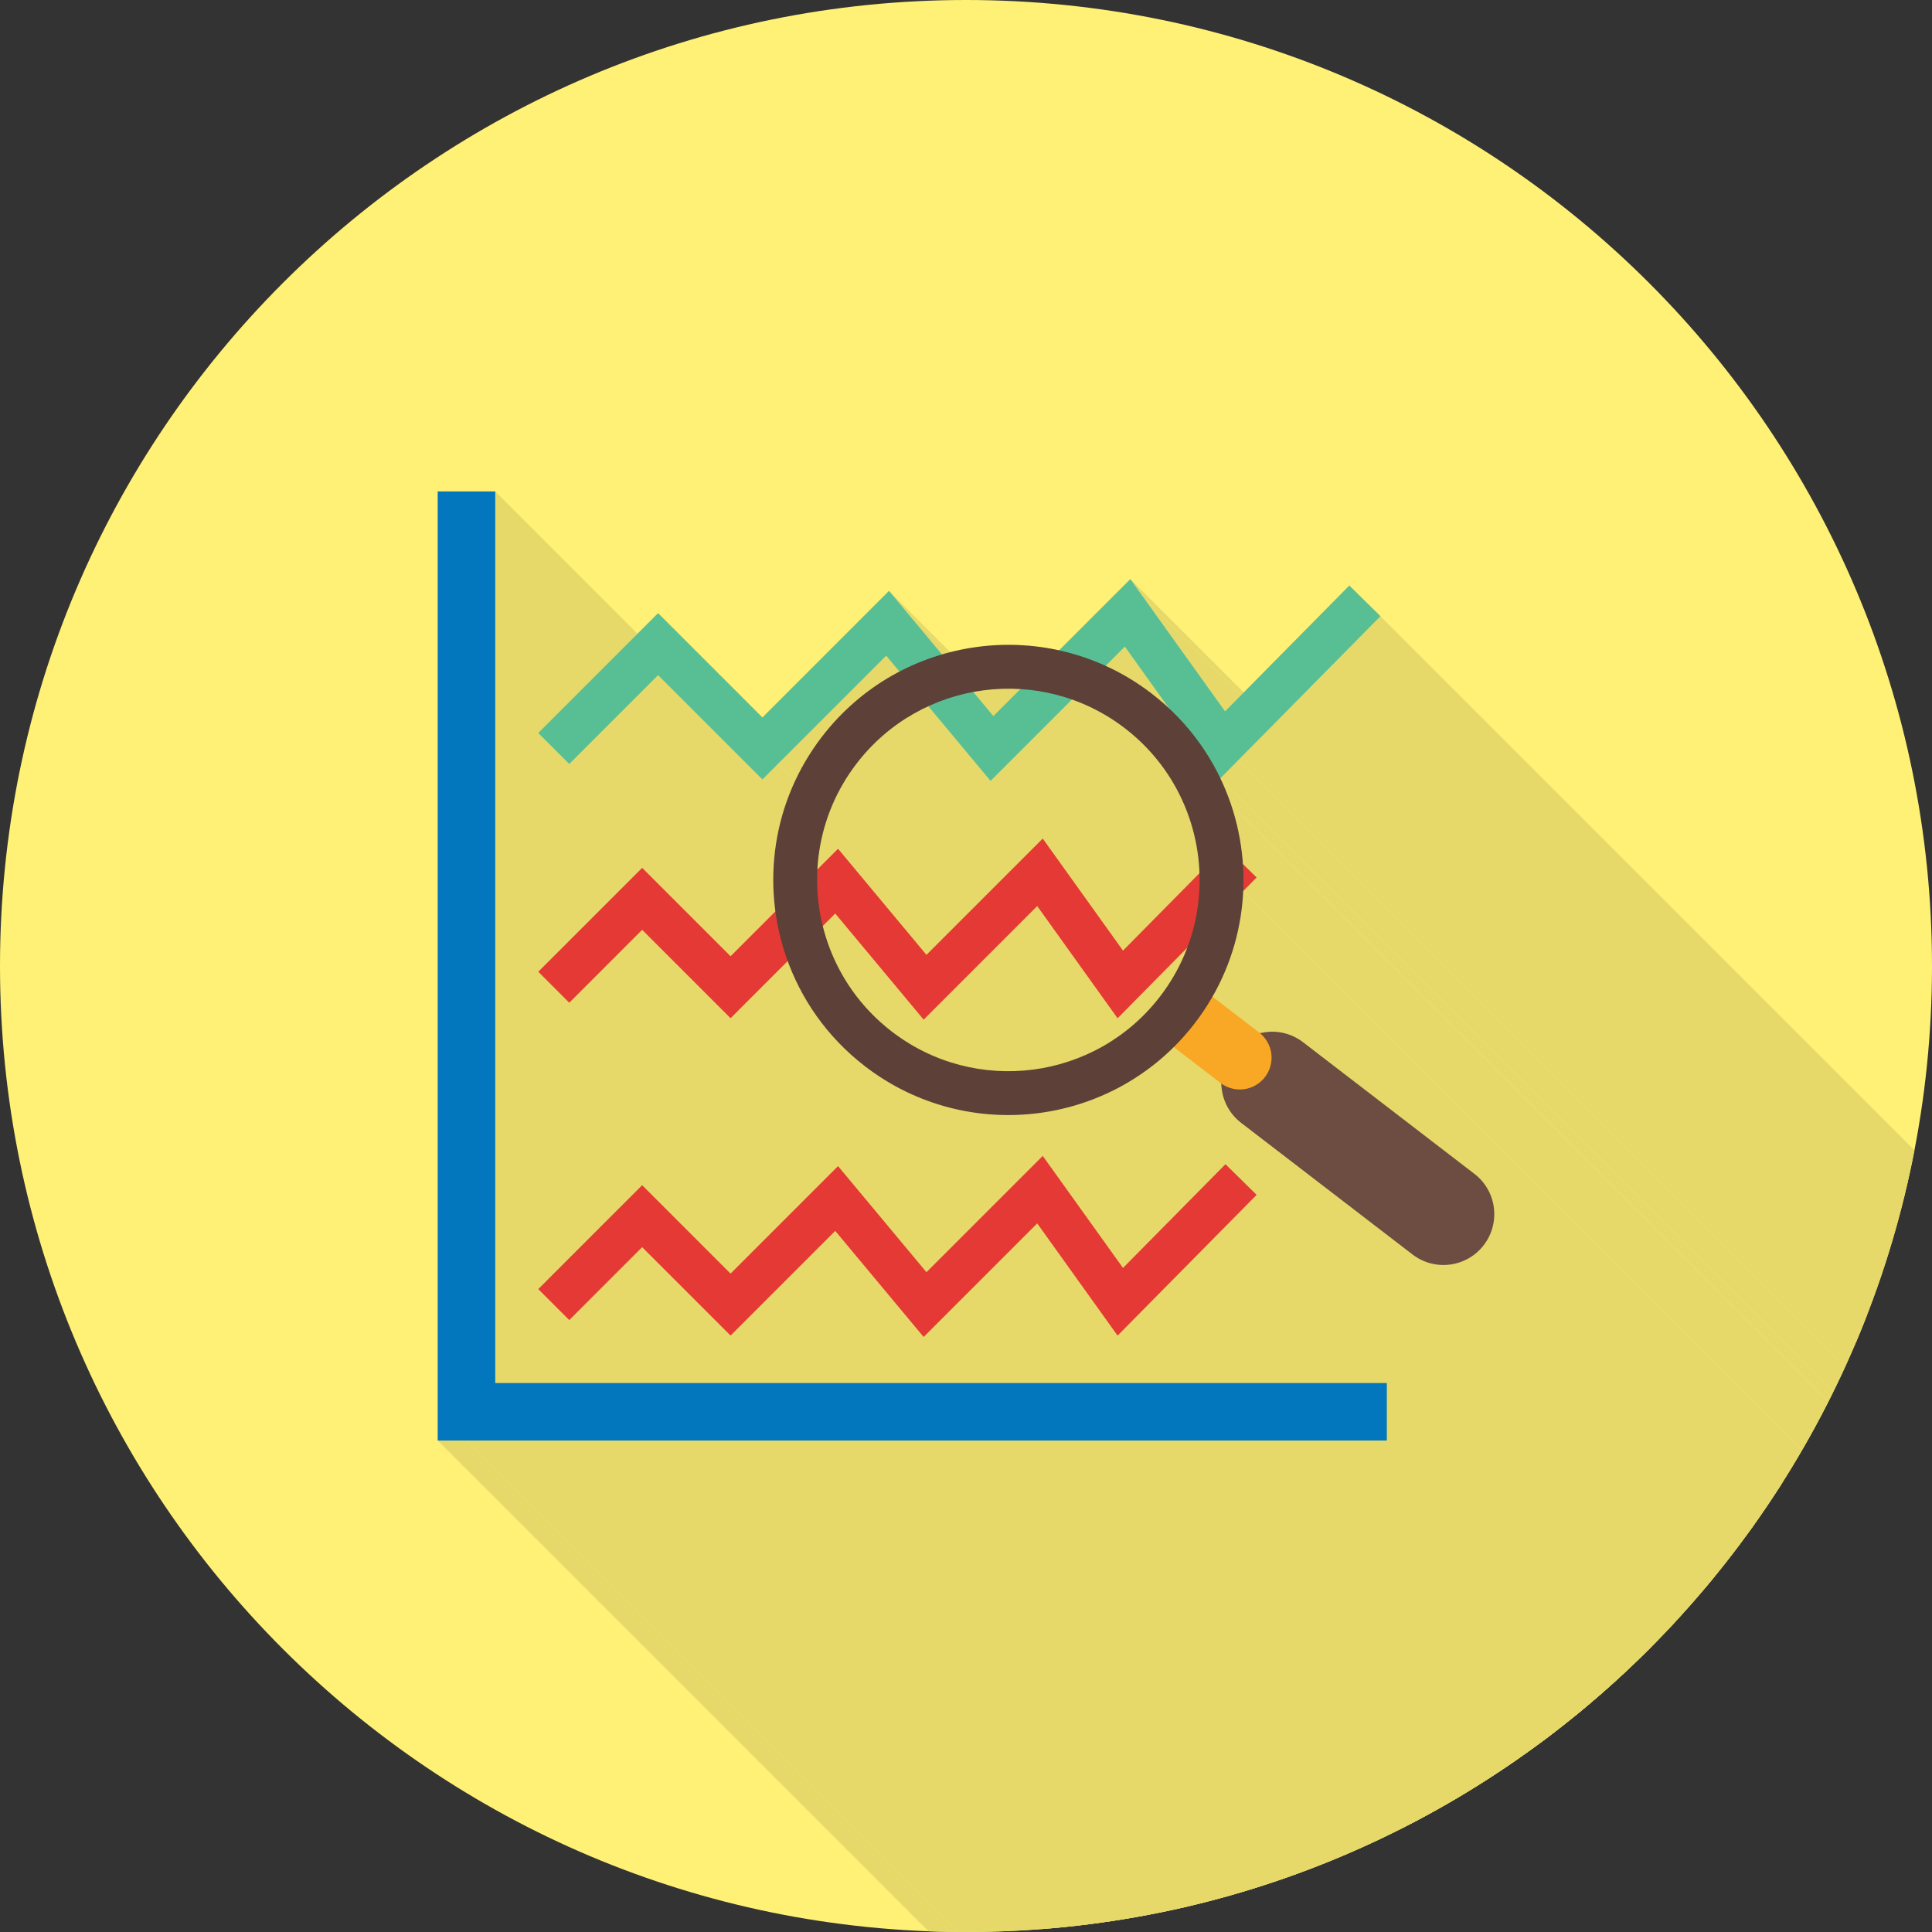 <?xml version="1.0" encoding="UTF-8"?>
<!-- Creator: CorelDRAW -->
<svg xmlns="http://www.w3.org/2000/svg" xml:space="preserve" width="2048px" height="2048px" style="shape-rendering:geometricPrecision; text-rendering:geometricPrecision; image-rendering:optimizeQuality; fill-rule:evenodd; clip-rule:evenodd"
viewBox="0 0 2048 2048">
 <rect x="0" y="0" width="2048" height="2048" fill="#333333" stroke="none"/>
 <defs>
  <style type="text/css">
   <![CDATA[
    .fil2 {fill:none}
    .fil8 {fill:#5D4037}
    .fil7 {fill:#6D4C41}
    .fil1 {fill:#E6D96A}
    .fil6 {fill:#F9A825}
    .fil0 {fill:#FFF176}
    .fil5 {fill:#58BF95;fill-rule:nonzero}
    .fil3 {fill:#0277BD;fill-rule:nonzero}
    .fil4 {fill:#E53935;fill-rule:nonzero}
   ]]>
  </style>
   <clipPath id="id0">
    <path d="M1024 0c565.541,0 1024,458.459 1024,1024 0,565.541 -458.459,1024 -1024,1024 -565.541,0 -1024,-458.459 -1024,-1024 0,-565.541 458.459,-1024 1024,-1024z"/>
   </clipPath>
 </defs>
 <g id="Layer_x0020_1">
  <path class="fil0" d="M1024 0c565.541,0 1024,458.459 1024,1024 0,565.541 -458.459,1024 -1024,1024 -565.541,0 -1024,-458.459 -1024,-1024 0,-565.541 458.459,-1024 1024,-1024z"/>
  <g style="clip-path:url(#id0)">
   <g id="_308719984">
    <g>
     <polygon id="_3030867281" class="fil1" points="942.414,626.367 2078.3,1762.25 2094.59,1781.8 958.704,645.917 "/>
     <polygon id="_303086416" class="fil1" points="939.427,695.047 2075.31,1830.93 1960.51,1945.73 824.624,809.849 "/>
     <polygon id="_303086320" class="fil1" points="1294.61,1148.63 2430.49,2284.51 2429.85,2284.02 1293.97,1148.13 "/>
     <polygon id="_303086656" class="fil1" points="524.974,520.957 1660.86,1656.84 1660.86,2601.95 524.974,1466.07 "/>
     <polygon id="_303087304" class="fil1" points="1293.97,1148.13 2429.85,2284.02 2429.77,2283.95 2429.69,2283.89 2429.61,2283.83 2429.53,2283.77 2429.45,2283.71 2429.37,2283.65 2429.3,2283.59 2429.22,2283.53 1293.34,1147.64 1293.41,1147.71 1293.49,1147.77 1293.57,1147.83 1293.65,1147.89 1293.73,1147.95 1293.81,1148.01 1293.89,1148.07 "/>
     <polygon id="_303087520" class="fil1" points="1293.34,1147.64 2429.22,2283.53 2380.14,2245.83 1244.26,1109.95 "/>
     <polygon id="_303087088" class="fil1" points="697.137,936.377 1833.02,2072.26 1910.31,2149.55 774.425,1013.67 "/>
     <polygon id="_303087280" class="fil1" points="697.6,715.675 1833.48,1851.56 1739.31,1945.73 603.426,809.849 "/>
     <polygon id="_303087736" class="fil1" points="680.714,919.954 1816.59,2055.84 1833.02,2072.26 697.137,936.377 "/>
     <polygon id="_303087112" class="fil1" points="824.624,809.849 1960.51,1945.73 1944.08,1962.16 808.201,826.273 "/>
     <polygon id="_303087352" class="fil1" points="790.848,1062.94 1926.73,2198.82 1910.31,2215.24 774.425,1079.36 "/>
     <polygon id="_303087472" class="fil1" points="680.714,985.648 1816.59,2121.53 1739.31,2198.82 603.426,1062.94 "/>
     <polygon id="_303087568" class="fil1" points="834.99,1018.79 1970.87,2154.68 1926.73,2198.82 790.848,1062.94 "/>
     <polygon id="_303087640" class="fil1" points="1244.26,1109.95 2380.14,2245.83 2371.82,2253.72 2363.2,2261.16 2354.31,2268.15 2345.16,2274.7 2335.77,2280.79 2326.15,2286.43 2316.33,2291.61 2306.32,2296.33 2296.13,2300.59 2285.79,2304.39 2275.31,2307.72 2264.7,2310.59 2253.99,2312.98 2243.19,2314.91 2232.32,2316.36 2221.4,2317.33 2210.44,2317.82 2199.45,2317.84 2188.46,2317.37 2177.49,2316.41 2166.54,2314.97 2155.65,2313.04 2144.81,2310.61 2134.06,2307.7 2123.4,2304.28 2112.86,2300.37 2102.45,2295.95 2092.19,2291.04 2082.09,2285.61 2072.18,2279.68 2062.47,2273.24 2052.97,2266.29 917.088,1130.41 926.586,1137.36 936.3,1143.8 946.214,1149.73 956.31,1155.15 966.57,1160.07 976.98,1164.49 987.522,1168.4 998.178,1171.81 1008.93,1174.73 1019.77,1177.15 1030.66,1179.09 1041.61,1180.53 1052.58,1181.48 1063.57,1181.95 1074.55,1181.94 1085.52,1181.45 1096.44,1180.47 1107.31,1179.02 1118.11,1177.1 1128.82,1174.71 1139.43,1171.84 1149.91,1168.51 1160.25,1164.71 1170.44,1160.45 1180.45,1155.72 1190.27,1150.54 1199.89,1144.91 1209.28,1138.81 1218.43,1132.27 1227.32,1125.27 1235.94,1117.83 "/>
     <polygon id="_303087064" class="fil1" points="958.704,645.917 2094.59,1781.8 2134.41,1829.59 998.53,693.708 "/>
     <polygon id="_303088552" class="fil1" points="1315.65,1190.26 2451.53,2326.14 2450.29,2325.16 2449.08,2324.14 2447.91,2323.1 2446.77,2322.02 2445.68,2320.93 1309.79,1185.04 1310.89,1186.14 1312.03,1187.21 1313.2,1188.26 1314.41,1189.27 "/>
     <polygon id="_303087832" class="fil1" points="917.088,1130.41 2052.97,2266.29 2049.36,2263.47 2045.82,2260.6 2042.35,2257.67 2038.94,2254.69 2035.6,2251.66 2032.33,2248.59 896.444,1112.71 899.72,1115.78 903.061,1118.81 906.468,1121.79 909.942,1124.71 913.482,1127.59 "/>
     <polygon id="_303088168" class="fil1" points="1317.87,944.565 2453.75,2080.45 2453.56,2084.06 2453.31,2087.67 2453.02,2091.28 2452.66,2094.88 2452.26,2098.49 2451.81,2102.09 2451.3,2105.68 2450.73,2109.27 2450.12,2112.85 2449.45,2116.43 2448.73,2120 2447.96,2123.57 2447.13,2127.13 2446.25,2130.67 2445.31,2134.21 2444.33,2137.74 2443.28,2141.26 2442.19,2144.77 2441.04,2148.27 2439.84,2151.75 2438.58,2155.23 2437.27,2158.68 2435.9,2162.13 2434.49,2165.56 2433.01,2168.97 2431.48,2172.37 2429.9,2175.76 2428.27,2179.12 2426.57,2182.47 2424.83,2185.8 2423.03,2189.12 2421.17,2192.41 1285.29,1056.53 1287.15,1053.23 1288.95,1049.92 1290.69,1046.59 1292.38,1043.24 1294.02,1039.88 1295.6,1036.49 1297.13,1033.09 1298.6,1029.68 1300.02,1026.25 1301.39,1022.8 1302.7,1019.34 1303.96,1015.87 1305.16,1012.39 1306.31,1008.89 1307.4,1005.38 1308.44,1001.86 1309.43,998.331 1310.37,994.792 1311.25,991.243 1312.07,987.687 1312.85,984.122 1313.57,980.551 1314.24,976.972 1314.85,973.387 1315.41,969.798 1315.92,966.203 1316.38,962.604 1316.78,959 1317.13,955.394 1317.43,951.786 1317.68,948.177 "/>
     <polygon id="_303087808" class="fil1" points="1569.06,1249.8 2704.94,2385.69 2706.76,2387.68 2708.46,2389.74 2710.05,2391.88 2711.52,2394.07 2712.87,2396.33 2714.11,2398.64 2715.23,2401 2716.23,2403.4 2717.11,2405.85 2717.87,2408.33 2718.51,2410.84 2719.03,2413.37 2719.42,2415.93 2719.7,2418.5 2719.85,2421.08 2719.88,2423.67 2719.78,2426.27 2719.56,2428.86 2719.21,2431.44 2718.74,2434.01 2718.14,2436.56 2717.41,2439.09 2716.56,2441.59 2715.57,2444.06 2714.46,2446.49 2713.22,2448.89 2711.85,2451.24 2710.34,2453.53 2708.71,2455.77 1572.83,1319.89 1574.46,1317.65 1575.97,1315.35 1577.34,1313.01 1578.58,1310.61 1579.69,1308.18 1580.68,1305.71 1581.53,1303.2 1582.26,1300.67 1582.86,1298.12 1583.33,1295.55 1583.68,1292.97 1583.9,1290.38 1584,1287.79 1583.97,1285.2 1583.82,1282.62 1583.54,1280.05 1583.15,1277.49 1582.63,1274.95 1581.99,1272.45 1581.23,1269.96 1580.35,1267.52 1579.35,1265.12 1578.23,1262.76 1576.99,1260.45 1575.64,1258.19 1574.17,1255.99 1572.58,1253.86 1570.88,1251.8 "/>
     <polygon id="_303088216" class="fil1" points="1198.23,613.87 2334.11,1749.75 2350.05,1772.01 1214.17,636.128 "/>
     <polygon id="_303087904" class="fil1" points="1214.17,636.128 2350.05,1772.01 2434.53,1889.94 1298.64,754.056 "/>
     <polygon id="_303088384" class="fil1" points="1463.37,653.202 2599.25,1789.08 2448.17,1942.04 1312.29,806.162 "/>
     <polygon id="_303087952" class="fil1" points="1312.29,806.162 2448.17,1942.04 2429.55,1960.9 1293.67,825.02 "/>
     <polygon id="_303088456" class="fil1" points="1293.67,825.02 2429.55,1960.9 2430.35,1962.59 2431.13,1964.27 2431.9,1965.97 2432.66,1967.67 2433.41,1969.37 2434.14,1971.08 2434.86,1972.79 2435.57,1974.51 2436.26,1976.23 2436.94,1977.96 2437.61,1979.69 2438.26,1981.43 2438.91,1983.17 2439.53,1984.91 2440.15,1986.66 2440.75,1988.41 1304.87,852.529 1304.27,850.776 1303.65,849.028 1303.02,847.285 1302.38,845.545 1301.73,843.809 1301.06,842.077 1300.38,840.35 1299.69,838.628 1298.98,836.91 1298.26,835.197 1297.53,833.488 1296.78,831.785 1296.02,830.085 1295.25,828.392 1294.47,826.704 "/>
     <polygon id="_303088144" class="fil1" points="1304.87,852.529 2440.75,1988.41 2441.39,1990.34 2442.02,1992.27 2442.64,1994.2 2443.23,1996.14 2443.81,1998.08 2444.38,2000.03 2444.93,2001.98 2445.46,2003.94 2445.98,2005.9 2446.48,2007.86 2446.96,2009.83 2447.43,2011.79 2447.88,2013.77 2448.32,2015.75 2448.74,2017.72 2449.15,2019.71 2449.54,2021.69 2449.91,2023.68 2450.27,2025.68 2450.61,2027.67 2450.93,2029.67 2451.24,2031.67 2451.53,2033.67 2451.81,2035.67 2452.07,2037.68 2452.31,2039.69 2452.54,2041.7 2452.75,2043.71 2452.95,2045.72 2453.12,2047.74 2453.29,2049.76 2453.43,2051.77 1317.55,915.892 1317.41,913.874 1317.24,911.857 1317.06,909.842 1316.87,907.828 1316.66,905.815 1316.43,903.805 1316.19,901.797 1315.93,899.79 1315.65,897.786 1315.36,895.784 1315.05,893.785 1314.73,891.787 1314.38,889.794 1314.03,887.801 1313.66,885.812 1313.27,883.825 1312.86,881.842 1312.44,879.863 1312,877.886 1311.55,875.912 1311.08,873.943 1310.6,871.977 1310.1,870.014 1309.58,868.054 1309.05,866.098 1308.5,864.147 1307.93,862.201 1307.35,860.257 1306.75,858.318 1306.14,856.384 1305.51,854.454 "/>
     <polygon id="_303088960" class="fil1" points="1332.08,930.179 2467.96,2066.06 2453.75,2080.45 1317.87,944.565 "/>
     <polygon id="_303089104" class="fil1" points="1572.83,1319.89 2708.71,2455.77 2706.97,2457.93 2705.14,2459.97 2703.23,2461.9 2701.24,2463.71 2699.18,2465.41 2697.05,2467 2694.86,2468.47 2692.6,2469.82 2690.3,2471.05 2687.94,2472.17 2685.54,2473.17 2683.09,2474.05 2680.62,2474.81 2678.11,2475.45 2675.58,2475.97 2673.02,2476.36 2670.45,2476.64 2667.87,2476.79 2665.28,2476.82 2662.69,2476.72 2660.1,2476.5 2657.52,2476.15 2654.95,2475.68 2652.4,2475.08 2649.87,2474.35 2647.37,2473.5 2644.9,2472.51 2642.46,2471.4 2640.07,2470.16 2637.72,2468.78 2635.42,2467.28 2633.18,2465.64 1497.3,1329.76 1499.54,1331.4 1501.84,1332.9 1504.19,1334.27 1506.58,1335.52 1509.02,1336.63 1511.49,1337.61 1513.99,1338.47 1516.52,1339.2 1519.07,1339.8 1521.64,1340.27 1524.22,1340.62 1526.81,1340.84 1529.4,1340.93 1531.99,1340.91 1534.57,1340.76 1537.14,1340.48 1539.69,1340.08 1542.23,1339.57 1544.74,1338.93 1547.21,1338.17 1549.65,1337.29 1552.06,1336.29 1554.41,1335.17 1556.72,1333.94 1558.97,1332.59 1561.17,1331.12 1563.3,1329.53 1565.36,1327.83 1567.35,1326.02 1569.26,1324.09 1571.09,1322.05 "/>
     <polygon id="_303089056" class="fil1" points="1497.3,1329.76 2633.18,2465.64 2451.53,2326.14 1315.65,1190.26 "/>
     <polygon id="_303089008" class="fil1" points="1105.35,1225.31 2241.23,2361.19 2257.17,2383.45 1121.29,1247.56 "/>
     <polygon id="_303088648" class="fil1" points="680.714,1256.35 1816.59,2392.23 1833.02,2408.66 697.137,1272.77 "/>
     <polygon id="_303088624" class="fil1" points="494.487,1527.04 1630.37,2662.92 1599.88,2662.92 464,1527.04 "/>
     <polygon id="_303089224" class="fil1" points="697.137,1272.77 1833.02,2408.66 1910.31,2485.94 774.425,1350.06 "/>
     <polygon id="_303089296" class="fil1" points="888.374,1236.11 2024.26,2372 2040.54,2391.55 904.664,1255.67 "/>
     <polygon id="_303088576" class="fil1" points="904.664,1255.67 2040.54,2391.55 2117.97,2484.45 982.084,1348.57 "/>
     <polygon id="_303088696" class="fil1" points="1121.29,1247.56 2257.17,2383.45 2326.3,2479.96 1190.42,1344.07 "/>
     <polygon id="_303089680" class="fil1" points="1332.08,1266.58 2467.96,2402.46 2339.95,2532.06 1204.07,1396.18 "/>
     <polygon id="_303089344" class="fil1" points="1099.49,1296.86 2235.37,2432.74 2132.9,2535.21 997.014,1399.33 "/>
     <polygon id="_303089584" class="fil1" points="1470.08,1466.07 2605.97,2601.95 2605.97,2662.92 1470.08,1527.04 "/>
     <polygon id="_303089872" class="fil1" points="1204.07,1396.18 2339.95,2532.06 2320.57,2551.69 1184.69,1415.8 "/>
     <polygon id="_303090088" class="fil1" points="885.387,1304.8 2021.27,2440.68 1926.73,2535.21 790.848,1399.33 "/>
     <polygon id="_303089704" class="fil1" points="997.014,1399.33 2132.9,2535.21 2114.98,2553.13 979.098,1417.25 "/>
     <polygon id="_303089608" class="fil1" points="790.848,1399.33 1926.73,2535.21 1910.31,2551.64 774.425,1415.76 "/>
     <polygon id="_303089920" class="fil1" points="680.714,1322.04 1816.59,2457.93 1739.31,2535.21 603.426,1399.33 "/>
     <polygon id="_303089488" class="fil1" points="1470.08,1527.04 2605.97,2662.92 1630.37,2662.92 494.487,1527.04 "/>
    </g>
    <path id="_308720080" class="fil1" d="M1381.3 1104.8l181.625 139.523c23.639,18.106 28.051,51.977 9.907,75.573 -18.074,23.585 -51.918,28.031 -75.528,9.868l-181.649 -139.5c-13.476,-10.363 -20.702,-25.855 -21.039,-41.634l-0.641 -0.493c-0.214,-0.161 -0.425,-0.322 -0.635,-0.488l-49.075 -37.699c-87.182,86.497 -227.074,97.35 -327.173,20.464 -38.81,-29.813 -66.407,-68.824 -82.097,-111.617l-44.143 44.143 -16.423 16.422 -16.423 -16.422 -77.288 -77.288 -77.288 77.288 -32.846 -32.848 93.711 -93.711 16.423 -16.423 16.423 16.423 77.288 77.288 47.523 -47.523c-8.588,-63.515 7.175,-130.3 49.307,-185.127 22.828,-29.719 51.034,-52.868 82.199,-69.136l-14.027 -16.832 -114.803 114.802 -16.423 16.423 -16.424 -16.423 -94.177 -94.174 -94.174 94.174 -32.846 -32.846 110.597 -110.599 16.423 -16.423 16.424 16.423 94.177 94.174 116.295 -116.295 17.919 -17.916 16.29 19.55 39.826 47.791c40.142,-11.789 82.939,-13.415 124.189,-4.33l56.154 -56.154 19.354 -19.354 15.943 22.258 84.475 117.928 131.699 -133.338 33.03 32.484 -151.081 152.96 -18.625 18.858c4.291,8.966 8.027,18.154 11.203,27.509 6.956,20.512 11.209,41.826 12.683,63.364l14.528 14.287 -14.209 14.386c-1.782,38.526 -12.497,76.942 -32.58,111.963l48.913 37.566c0.387,0.285 0.77,0.578 1.146,0.88l0.294 0.226c15.337,-3.746 32.17,-0.757 45.651,9.596zm-856.321 -583.838l0 945.111 945.111 0 0 60.974 -975.598 0 -30.487 0 0 -30.487 0 -975.598 60.974 0zm155.739 735.393l16.423 16.424 77.288 77.288 96.032 -96.03 17.917 -17.919 16.29 19.551 77.42 92.904 103.91 -103.909 19.354 -19.355 15.943 22.258 69.132 96.51 108.63 -109.982 33.028 32.484 -128.012 129.605 -19.382 19.623 -16.005 -22.345 -69.195 -96.599 -102.473 102.473 -17.916 17.916 -16.291 -19.548 -77.42 -92.904 -94.539 94.537 -16.423 16.423 -16.423 -16.423 -77.288 -77.288 -77.288 77.288 -32.846 -32.846 93.711 -93.711 16.423 -16.424z"/>
   </g>
  </g>
  <path class="fil2" d="M1024 0c565.541,0 1024,458.459 1024,1024 0,565.541 -458.459,1024 -1024,1024 -565.541,0 -1024,-458.459 -1024,-1024 0,-565.541 458.459,-1024 1024,-1024z"/>
  <polygon class="fil3" points="524.974,520.957 524.974,1466.07 1470.09,1466.07 1470.09,1527.04 494.487,1527.04 464,1527.04 464,1496.56 464,520.957 "/>
  <polygon class="fil4" points="570.579,1366.49 664.29,1272.77 680.714,1256.35 697.137,1272.77 774.425,1350.06 870.457,1254.03 888.374,1236.12 904.664,1255.67 982.084,1348.57 1085.99,1244.66 1105.35,1225.31 1121.29,1247.56 1190.42,1344.07 1299.05,1234.09 1332.08,1266.58 1204.07,1396.18 1184.69,1415.8 1168.68,1393.46 1099.49,1296.86 997.015,1399.33 979.099,1417.25 962.807,1397.7 885.387,1304.8 790.848,1399.33 774.425,1415.76 758.001,1399.33 680.714,1322.05 603.426,1399.33 "/>
  <polygon class="fil5" points="570.579,777.003 681.178,666.404 697.601,649.981 714.024,666.404 808.199,760.58 924.497,644.284 942.413,626.367 958.704,645.917 1053.01,759.087 1178.87,633.224 1198.23,613.871 1214.17,636.128 1298.64,754.056 1430.34,620.718 1463.37,653.202 1312.29,806.163 1292.91,825.786 1276.9,803.441 1192.37,685.424 1067.94,809.849 1050.02,827.767 1033.73,808.216 939.427,695.046 824.624,809.849 808.201,826.273 791.776,809.849 697.601,715.674 603.426,809.849 "/>
  <polygon class="fil4" points="570.579,1030.09 664.29,936.377 680.714,919.954 697.137,936.377 774.425,1013.67 870.457,917.635 888.374,899.718 904.664,919.268 982.084,1012.17 1085.99,908.264 1105.35,888.909 1121.29,911.167 1190.42,1007.68 1299.05,897.695 1332.08,930.179 1204.07,1059.78 1184.69,1079.41 1168.68,1057.06 1099.49,960.464 997.015,1062.94 979.099,1080.85 962.807,1061.3 885.387,968.398 790.848,1062.94 774.425,1079.36 758.001,1062.94 680.714,985.648 603.426,1062.94 "/>
  <polygon class="fil6" points="1458.04,1189.2 1416.98,1242.63 1224.68,1094.91 1265.69,1041.47 "/>
  <path class="fil7" d="M1562.92 1244.32c23.639,18.106 28.051,51.977 9.908,75.573 -18.076,23.584 -51.919,28.031 -75.529,9.867l-181.649 -139.498c-23.575,-18.13 -28.02,-51.954 -9.925,-75.548 18.135,-23.603 51.984,-28.031 75.569,-9.917l181.625 139.523z"/>
  <path class="fil8" d="M832.966 1013.06c15.279,45.038 43.584,86.213 84.122,117.354 109.16,83.845 265.64,63.35 349.481,-45.801 52.687,-68.597 64.141,-155.877 38.301,-232.081l-44.013 14.972c21.017,62.002 11.699,133.015 -31.156,188.827 -68.174,88.752 -195.486,105.444 -284.308,37.212 -32.961,-25.334 -55.991,-58.813 -68.414,-95.454l-44.013 14.972zm38.289 -232.041c-52.695,68.571 -64.141,155.851 -38.289,232.041l44.01 -14.97c-21.034,-61.987 -11.732,-133.008 31.129,-188.789 68.193,-88.776 195.525,-105.506 284.332,-37.31 32.983,25.345 56.009,58.856 68.42,95.513l44.013 -14.972c-15.295,-45.057 -43.602,-86.237 -84.167,-117.411 -109.127,-83.819 -265.576,-63.287 -349.448,45.898z"/>
  <path class="fil6" d="M1346.13 1110.35c-5.98,-17.577 -25.186,-27.039 -42.763,-21.059 -17.581,5.978 -27.032,25.192 -21.053,42.77 5.979,17.577 25.187,27.04 42.767,21.06 17.577,-5.979 27.029,-25.192 21.05,-42.771z"/>
 </g>
</svg>
